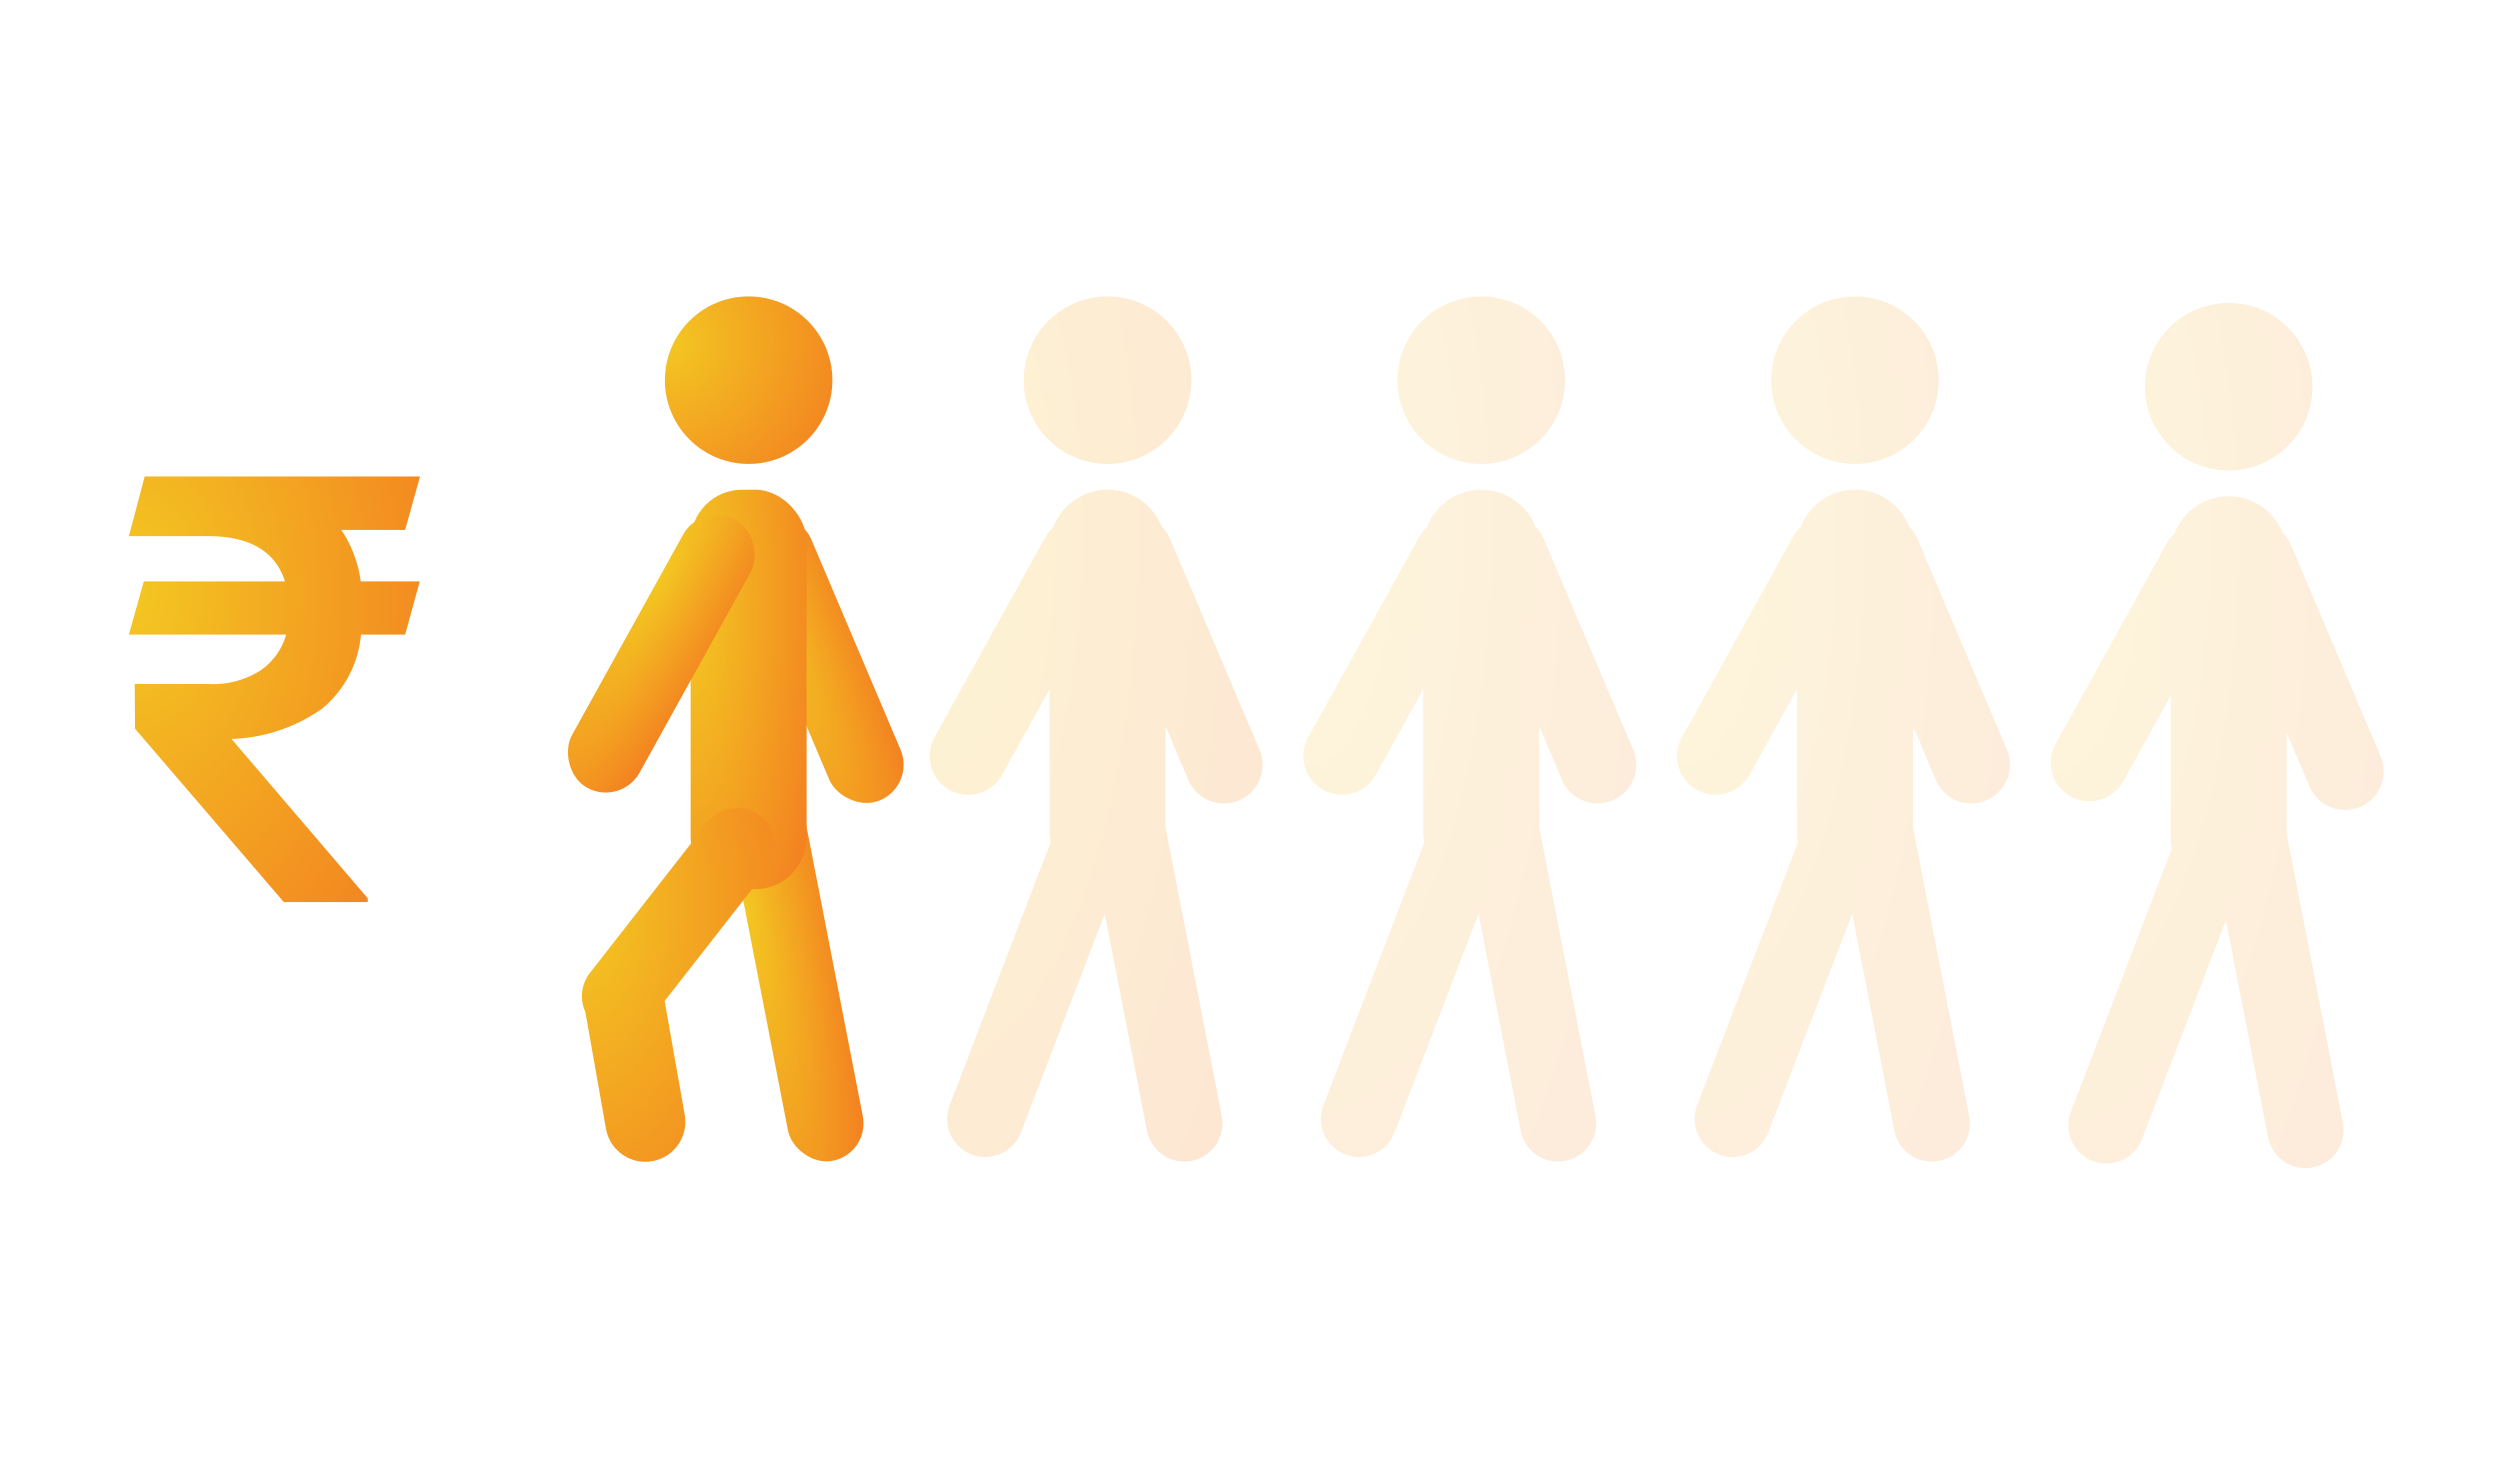 <svg xmlns="http://www.w3.org/2000/svg" width="194" height="114" viewBox="0 0 194 114">
    <defs>
        <radialGradient id="radial-gradient" cx=".317" cy=".088" r="1.475" gradientTransform="rotate(60 0 -.089)" gradientUnits="objectBoundingBox">
            <stop offset="0" stop-color="#f3c821"/>
            <stop offset="1" stop-color="#f36f21"/>
        </radialGradient>
        <style>
            .cls-2,.cls-5{fill:url(#radial-gradient)}.cls-4,.cls-5{opacity:.4}
        </style>
    </defs>
    <g id="allotment" transform="translate(-652.406 -405.999)">
        <g id="Group_21053" data-name="Group 21053" transform="translate(5 -11)">
            <g id="Group_18394" data-name="Group 18394" transform="translate(4)">
                <g id="Group_18389" data-name="Group 18389">
                    <circle id="Ellipse_1859" data-name="Ellipse 1859" class="cls-2" cx="6.5" cy="6.5" r="6.5" transform="translate(695 440)"/>
                    <rect id="Rectangle_5367" data-name="Rectangle 5367" class="cls-2" width="6" height="23.779" rx="3" transform="rotate(-23 1476.348 -1490.241)"/>
                    <rect id="Rectangle_5366" data-name="Rectangle 5366" class="cls-2" width="5.912" height="28.687" rx="2.956" transform="rotate(-11 2839.634 -3393.31)"/>
                    <rect id="Rectangle_5362" data-name="Rectangle 5362" class="cls-2" width="9" height="31" rx="4" transform="translate(697 455)"/>
                    <rect id="Rectangle_5363" data-name="Rectangle 5363" class="cls-2" width="6" height="23.779" rx="3" transform="rotate(29 -532.43 1577.155)"/>
                    <path id="Union_43" data-name="Union 43" class="cls-2" d="m4418.055-14962.346-1.6-9.065a2.951 2.951 0 0 1 .365-3.042l9.095-11.642a2.953 2.953 0 0 1 4.149-.508 2.956 2.956 0 0 1 .512 4.148l-7.967 10.194 1.558 8.839a3.1 3.1 0 0 1-2.516 3.592 3.124 3.124 0 0 1-.543.048 3.1 3.1 0 0 1-3.053-2.564z" transform="translate(-3727.626 15466.934)"/>
                </g>
                <g id="Group_18390" data-name="Group 18390" transform="translate(27.848)">
                    <path id="Union_44" data-name="Union 44" d="m4405.1-14925.261-3.271-16.828-6.514 16.976a2.961 2.961 0 0 1-3.822 1.7 2.961 2.961 0 0 1-1.7-3.822l7.835-20.409a4.509 4.509 0 0 1-.082-.854v-11.028l-3.687 6.653a3 3 0 0 1-4.078 1.17 3 3 0 0 1-1.17-4.078l8.619-15.553a2.992 2.992 0 0 1 .61-.768 4.5 4.5 0 0 1 4.206-2.9 4.5 4.5 0 0 1 4.181 2.838 3.009 3.009 0 0 1 .661.97l6.944 16.364a3 3 0 0 1-1.587 3.936 3 3 0 0 1-3.935-1.592l-1.764-4.155v7.844c0 .019.008.036.011.055l4.349 22.357a2.958 2.958 0 0 1-2.34 3.465 2.966 2.966 0 0 1-.567.056 2.96 2.96 0 0 1-2.899-2.397zm-9.555-58.239a6.5 6.5 0 0 1 6.5-6.5 6.5 6.5 0 0 1 6.5 6.5 6.5 6.5 0 0 1-6.5 6.5 6.5 6.5 0 0 1-6.504-6.5z" transform="translate(-3700.54 15430)" style="opacity:.2;fill:url(#radial-gradient)"/>
                </g>
                <g id="Group_18391" data-name="Group 18391" class="cls-4" transform="translate(56.848)">
                    <path id="Union_44-2" data-name="Union 44" class="cls-5" d="m4405.1-14925.261-3.271-16.828-6.514 16.976a2.961 2.961 0 0 1-3.822 1.7 2.961 2.961 0 0 1-1.7-3.822l7.835-20.409a4.509 4.509 0 0 1-.082-.854v-11.028l-3.687 6.653a3 3 0 0 1-4.078 1.17 3 3 0 0 1-1.17-4.078l8.619-15.553a2.992 2.992 0 0 1 .61-.768 4.5 4.5 0 0 1 4.206-2.9 4.5 4.5 0 0 1 4.181 2.838 3.009 3.009 0 0 1 .661.97l6.944 16.364a3 3 0 0 1-1.587 3.936 3 3 0 0 1-3.935-1.592l-1.764-4.155v7.844c0 .019.008.036.011.055l4.349 22.357a2.958 2.958 0 0 1-2.34 3.465 2.966 2.966 0 0 1-.567.056 2.96 2.96 0 0 1-2.899-2.397zm-9.555-58.239a6.5 6.5 0 0 1 6.5-6.5 6.5 6.5 0 0 1 6.5 6.5 6.5 6.5 0 0 1-6.5 6.5 6.5 6.5 0 0 1-6.504-6.5z" transform="translate(-3700.54 15430)"/>
                </g>
                <g id="Group_18392" data-name="Group 18392" class="cls-4" transform="translate(85.848)">
                    <path id="Union_44-3" data-name="Union 44" class="cls-5" d="m4405.1-14925.261-3.271-16.828-6.514 16.976a2.961 2.961 0 0 1-3.822 1.7 2.961 2.961 0 0 1-1.7-3.822l7.835-20.409a4.509 4.509 0 0 1-.082-.854v-11.028l-3.687 6.653a3 3 0 0 1-4.078 1.17 3 3 0 0 1-1.17-4.078l8.619-15.553a2.992 2.992 0 0 1 .61-.768 4.5 4.5 0 0 1 4.206-2.9 4.5 4.5 0 0 1 4.181 2.838 3.009 3.009 0 0 1 .661.97l6.944 16.364a3 3 0 0 1-1.587 3.936 3 3 0 0 1-3.935-1.592l-1.764-4.155v7.844c0 .019.008.036.011.055l4.349 22.357a2.958 2.958 0 0 1-2.34 3.465 2.966 2.966 0 0 1-.567.056 2.96 2.96 0 0 1-2.899-2.397zm-9.555-58.239a6.5 6.5 0 0 1 6.5-6.5 6.5 6.5 0 0 1 6.5 6.5 6.5 6.5 0 0 1-6.5 6.5 6.5 6.5 0 0 1-6.504-6.5z" transform="translate(-3700.54 15430)"/>
                </g>
                <g id="Group_18393" data-name="Group 18393" class="cls-4" transform="translate(114.848 .509)">
                    <path id="Union_44-4" data-name="Union 44" class="cls-5" d="m4405.1-14925.261-3.271-16.828-6.514 16.976a2.961 2.961 0 0 1-3.822 1.7 2.961 2.961 0 0 1-1.7-3.822l7.835-20.409a4.509 4.509 0 0 1-.082-.854v-11.028l-3.687 6.653a3 3 0 0 1-4.078 1.17 3 3 0 0 1-1.17-4.078l8.619-15.553a2.992 2.992 0 0 1 .61-.768 4.5 4.5 0 0 1 4.206-2.9 4.5 4.5 0 0 1 4.181 2.838 3.009 3.009 0 0 1 .661.97l6.944 16.364a3 3 0 0 1-1.587 3.936 3 3 0 0 1-3.935-1.592l-1.764-4.155v7.844c0 .019.008.036.011.055l4.349 22.357a2.958 2.958 0 0 1-2.34 3.465 2.966 2.966 0 0 1-.567.056 2.96 2.96 0 0 1-2.899-2.397zm-9.555-58.239a6.5 6.5 0 0 1 6.5-6.5 6.5 6.5 0 0 1 6.5 6.5 6.5 6.5 0 0 1-6.5 6.5 6.5 6.5 0 0 1-6.504-6.5z" transform="translate(-3700.54 15430)"/>
                </g>
            </g>
            <path id="Path_12336" data-name="Path 12336" class="cls-2" d="M22.589-37.794h-4.945a9.468 9.468 0 0 1 1.5 3.992h4.582l-1.134 4.129h-3.428a8.39 8.39 0 0 1-2.994 5.728 12.9 12.9 0 0 1-7.055 2.371L19.686-9.212v.295h-6.51L1.629-22.369l-.023-3.471h5.739a6.836 6.836 0 0 0 4.026-1.055 5.041 5.041 0 0 0 1.985-2.779H1.152L2.309-33.8h10.957q-1.112-3.516-6.011-3.516h-6.1l1.225-4.628h21.366z" transform="translate(656.254 495.917)"/>
        </g>
    </g>
</svg>
